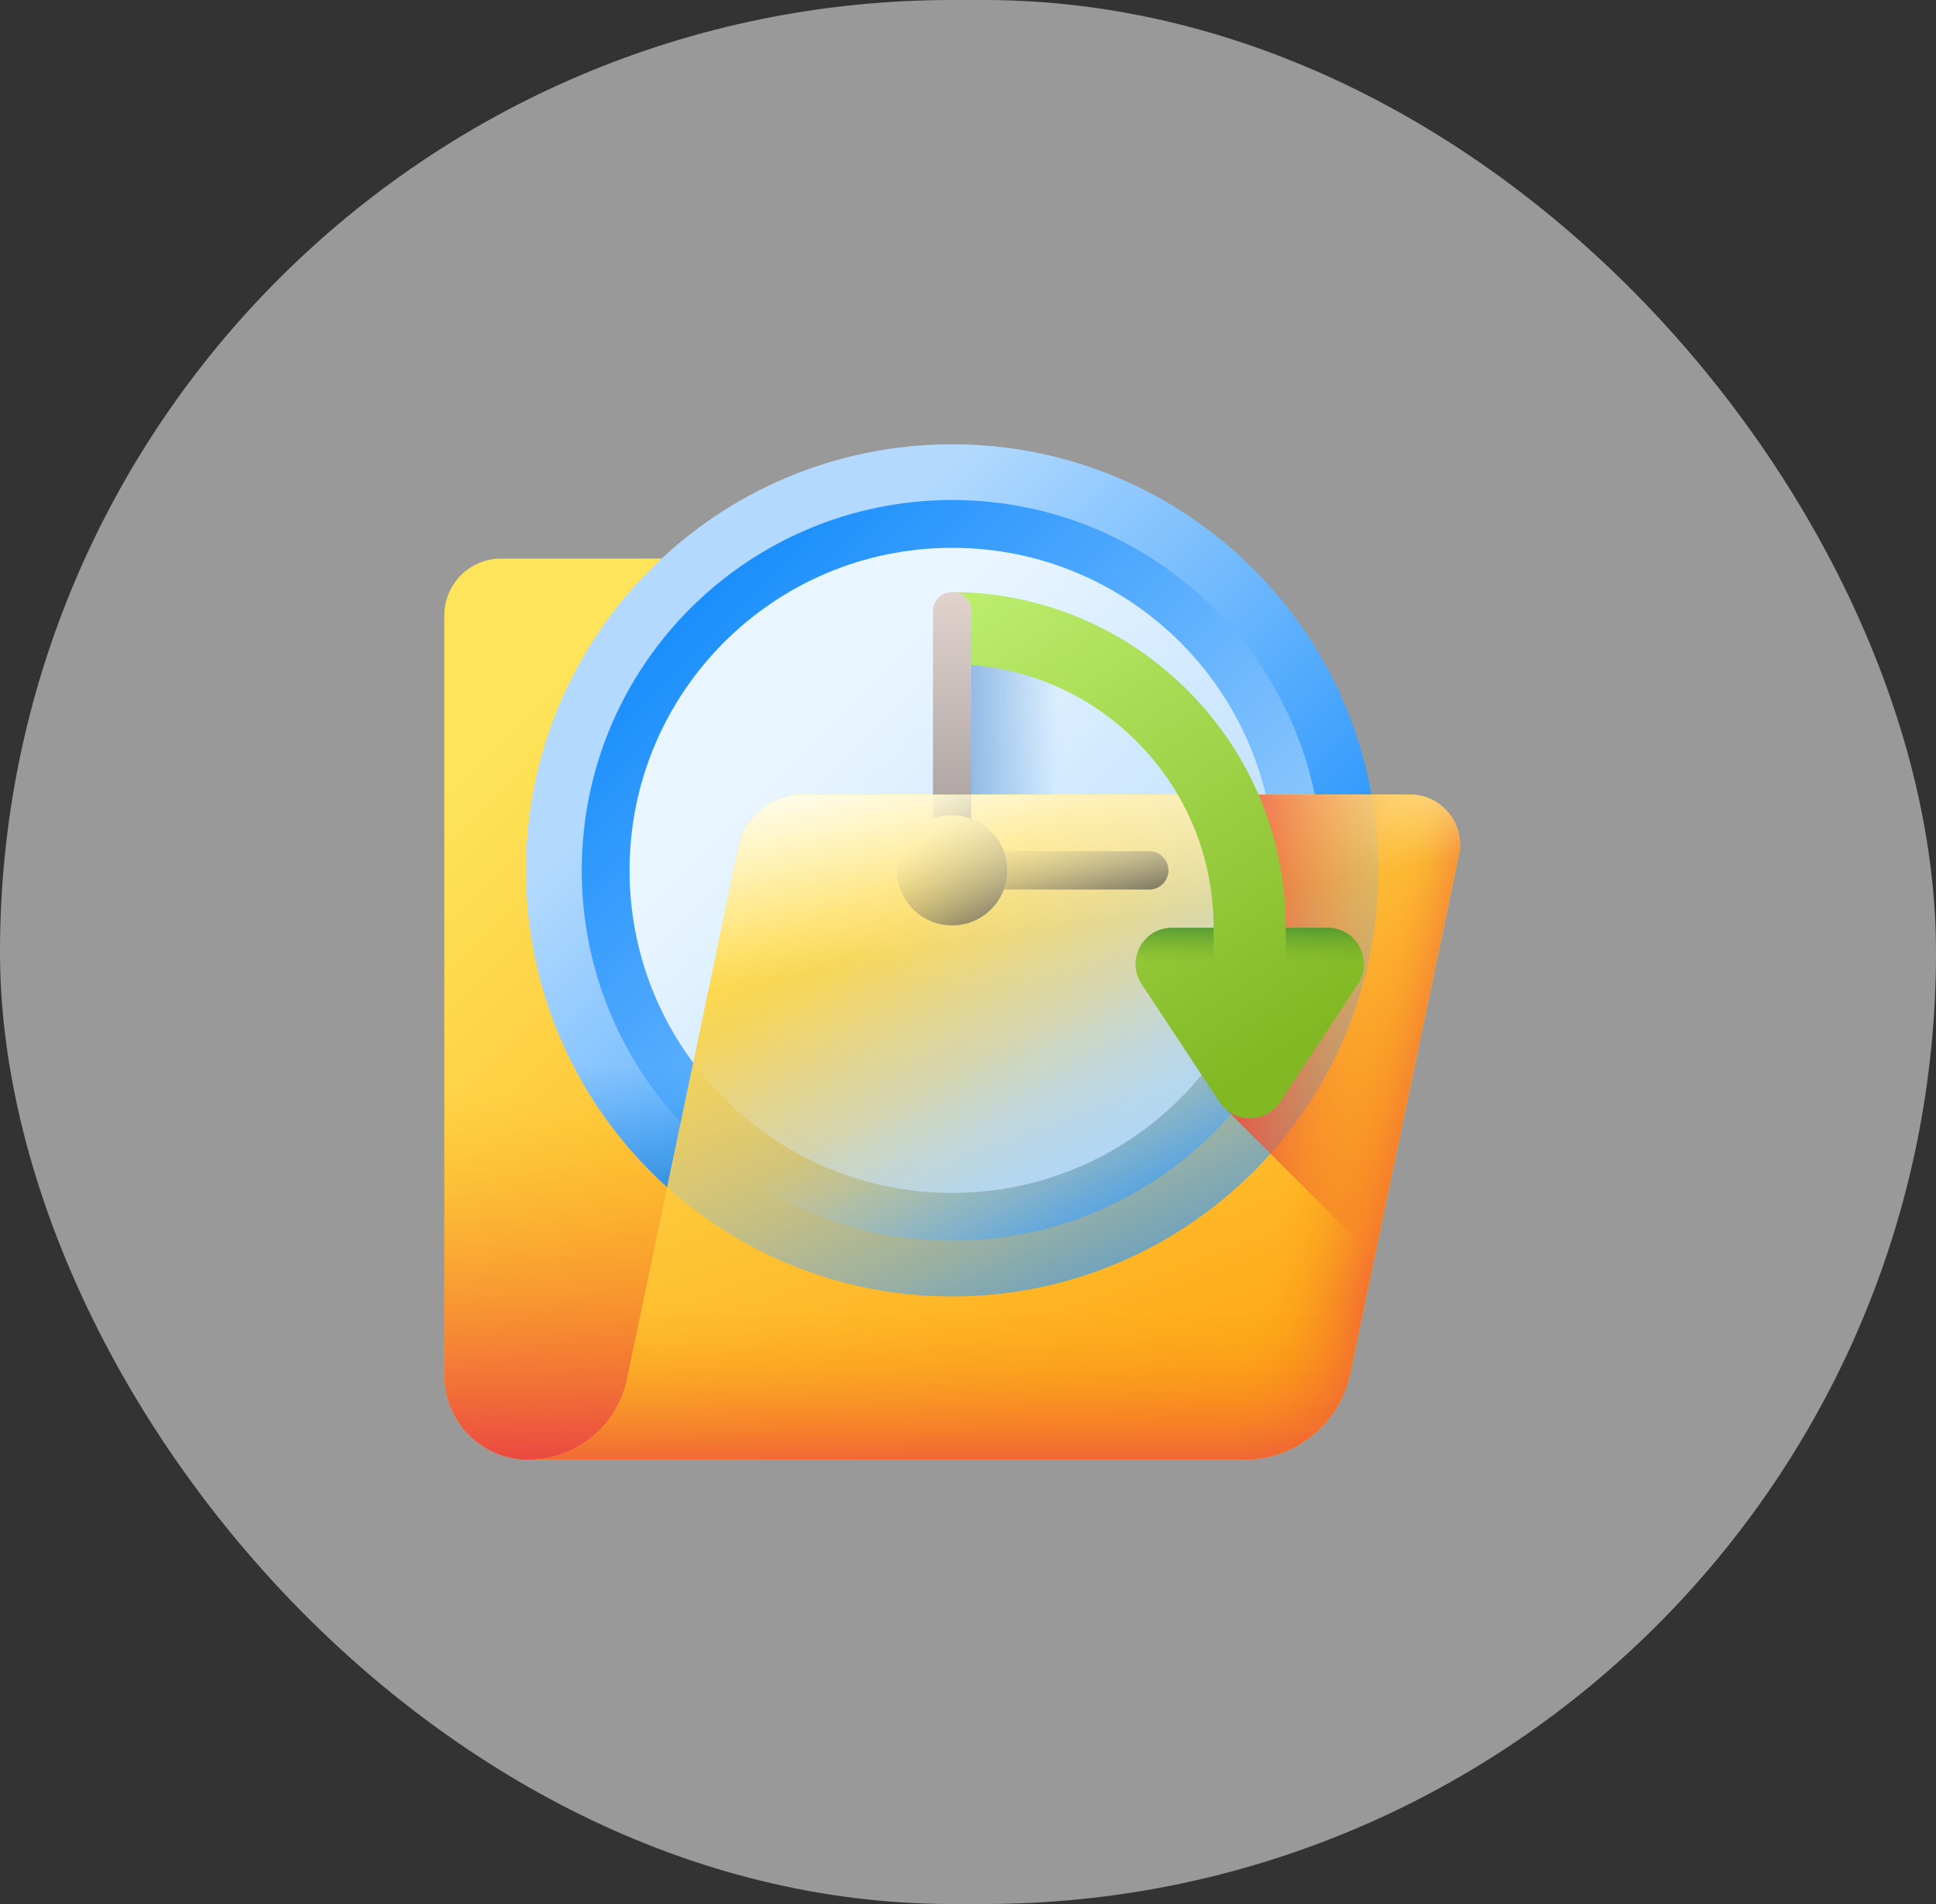 <svg width="61" height="60" viewBox="0 0 61 60" fill="none" xmlns="http://www.w3.org/2000/svg">
<rect x="0" y="0" width="61" height="60" fill="#333333" stroke="none"/>
<rect width="61" height="60" rx="30" fill="white" fill-opacity="0.5"/>
<g clip-path="url(#clip0_707_5011)">
<path d="M23.608 19.391C23.608 18.403 22.808 17.602 21.82 17.602H15.788C14.801 17.602 14 18.403 14 19.391V43.35C14 44.813 15.186 46 16.65 46H38.561C39.742 46 40.7 45.042 40.7 43.86V23.319C40.7 22.137 39.742 21.179 38.561 21.179H25.397C24.409 21.179 23.608 20.379 23.608 19.391Z" fill="url(#paint0_linear_707_5011)"/>
<path d="M38.56 21.18H35.4V46H38.56C39.742 46 40.7 45.042 40.7 43.861V23.319C40.7 22.137 39.742 21.18 38.56 21.18Z" fill="url(#paint1_linear_707_5011)"/>
<path d="M40.7 43.86V29.291H14V43.35C14 44.813 15.186 46 16.65 46H38.561C39.743 46 40.7 45.042 40.7 43.86Z" fill="url(#paint2_linear_707_5011)"/>
<path d="M30 40.855C37.416 40.855 43.427 34.843 43.427 27.427C43.427 20.012 37.416 14 30 14C22.584 14 16.572 20.012 16.572 27.427C16.572 34.843 22.584 40.855 30 40.855Z" fill="url(#paint3_linear_707_5011)"/>
<path d="M30.001 39.098C36.446 39.098 41.671 33.873 41.671 27.427C41.671 20.982 36.446 15.757 30.001 15.757C23.555 15.757 18.33 20.982 18.33 27.427C18.33 33.873 23.555 39.098 30.001 39.098Z" fill="url(#paint4_linear_707_5011)"/>
<path d="M16.572 27.427C16.572 34.843 22.584 40.854 30 40.854C37.416 40.854 43.427 34.843 43.427 27.427C43.427 27.238 43.422 27.05 43.414 26.862H16.585C16.577 27.05 16.572 27.238 16.572 27.427Z" fill="url(#paint5_linear_707_5011)"/>
<path d="M30.001 37.592C35.614 37.592 40.165 33.041 40.165 27.427C40.165 21.814 35.614 17.263 30.001 17.263C24.387 17.263 19.836 21.814 19.836 27.427C19.836 33.041 24.387 37.592 30.001 37.592Z" fill="url(#paint6_linear_707_5011)"/>
<path d="M37.634 27.637H29.938V19.898H32.426C35.303 19.898 37.634 22.23 37.634 25.106V27.637Z" fill="url(#paint7_linear_707_5011)"/>
<path d="M30.603 26.824V19.258C30.603 18.924 30.333 18.654 30 18.654C29.667 18.654 29.396 18.924 29.396 19.258V26.824C29.396 27.157 29.667 27.427 30 27.427C30.333 27.427 30.603 27.157 30.603 26.824Z" fill="url(#paint8_linear_707_5011)"/>
<path d="M30 29.163C30.958 29.163 31.736 28.386 31.736 27.427C31.736 26.469 30.958 25.691 30 25.691C29.041 25.691 28.264 26.469 28.264 27.427C28.264 28.386 29.041 29.163 30 29.163Z" fill="url(#paint9_linear_707_5011)"/>
<path d="M42.541 43.285C42.209 44.867 40.814 46 39.198 46H16.65C18.15 46 19.445 44.949 19.752 43.481L23.272 26.681C23.473 25.724 24.317 25.039 25.294 25.039H44.426C45.425 25.039 46.171 25.958 45.967 26.936L42.541 43.285Z" fill="url(#paint10_linear_707_5011)"/>
<path d="M40.7 43.861V25.039H28.18V46H38.56C39.742 46 40.7 45.042 40.7 43.861Z" fill="url(#paint11_linear_707_5011)"/>
<path d="M42.541 43.285C42.209 44.867 40.814 46 39.198 46H16.65C18.15 46 19.445 44.949 19.752 43.481L23.272 26.681C23.473 25.724 24.317 25.039 25.294 25.039H44.426C45.425 25.039 46.171 25.958 45.967 26.936L42.541 43.285Z" fill="url(#paint12_linear_707_5011)"/>
<path d="M45.966 26.936L42.54 43.285C42.208 44.867 40.813 46 39.197 46H36.23L40.622 25.039H44.426C45.425 25.039 46.17 25.958 45.966 26.936Z" fill="url(#paint13_linear_707_5011)"/>
<path d="M43.428 27.428C43.428 26.612 43.355 25.814 43.216 25.039H25.294C24.316 25.039 23.473 25.724 23.272 26.681L21.023 37.413C23.402 39.552 26.549 40.855 30 40.855C37.416 40.855 43.428 34.843 43.428 27.428Z" fill="url(#paint14_linear_707_5011)"/>
<path d="M41.426 25.039H25.294C24.316 25.039 23.473 25.724 23.272 26.681L21.451 35.371C23.582 37.663 26.623 39.098 30 39.098C36.446 39.098 41.671 33.873 41.671 27.428C41.671 26.609 41.586 25.81 41.426 25.039Z" fill="url(#paint15_linear_707_5011)"/>
<path d="M39.881 25.039H25.294C24.316 25.039 23.472 25.724 23.271 26.681L21.844 33.495C23.697 35.982 26.66 37.592 30 37.592C35.613 37.592 40.164 33.041 40.164 27.428C40.164 26.605 40.066 25.805 39.881 25.039Z" fill="url(#paint16_linear_707_5011)"/>
<path d="M30 29.163C30.958 29.163 31.736 28.386 31.736 27.427C31.736 26.469 30.958 25.691 30 25.691C29.041 25.691 28.264 26.469 28.264 27.427C28.264 28.386 29.041 29.163 30 29.163Z" fill="url(#paint17_linear_707_5011)"/>
<path d="M36.816 27.428C36.816 27.761 36.546 28.031 36.212 28.031H31.629C31.699 27.843 31.737 27.64 31.737 27.428C31.737 27.216 31.699 27.012 31.629 26.824H36.212C36.545 26.824 36.816 27.095 36.816 27.428Z" fill="url(#paint18_linear_707_5011)"/>
<path d="M30.602 25.039V25.799C30.415 25.73 30.212 25.692 30 25.692C29.787 25.692 29.584 25.73 29.396 25.799V25.039H30.602Z" fill="url(#paint19_linear_707_5011)"/>
<path d="M42.541 43.285L44.645 33.244H21.897L19.752 43.481C19.445 44.949 18.15 46 16.65 46H39.198C40.814 46 42.209 44.867 42.541 43.285Z" fill="url(#paint20_linear_707_5011)"/>
<path d="M44.644 33.244L45.966 26.936C46.171 25.958 45.425 25.039 44.426 25.039H25.293C24.316 25.039 23.472 25.724 23.272 26.681L21.896 33.244L44.644 33.244Z" fill="url(#paint21_linear_707_5011)"/>
<path d="M44.427 25.039H38.668V34.993L43.307 39.632L45.967 26.936C46.172 25.958 45.426 25.039 44.427 25.039Z" fill="url(#paint22_linear_707_5011)"/>
<path d="M42.786 31.009L40.332 34.728C40.263 34.833 40.181 34.921 40.09 34.993C39.677 35.323 39.079 35.323 38.666 34.993C38.575 34.921 38.493 34.833 38.424 34.728L35.97 31.009C35.469 30.25 36.014 29.237 36.924 29.237H38.24L38.239 29.229C38.239 27.013 37.376 24.928 35.809 23.36C34.399 21.95 32.571 21.11 30.603 20.955V19.259C30.603 18.939 30.354 18.676 30.039 18.656L30.602 18.675C33.178 18.834 35.576 19.912 37.417 21.752C39.413 23.75 40.513 26.405 40.513 29.229V29.237H41.833C42.743 29.237 43.288 30.25 42.786 31.009Z" fill="url(#paint23_linear_707_5011)"/>
<path d="M42.787 31.009C43.288 30.249 42.743 29.236 41.833 29.236H40.514V34.453L42.787 31.009Z" fill="url(#paint24_linear_707_5011)"/>
<path d="M38.239 29.236H36.924C36.014 29.236 35.469 30.249 35.97 31.009L38.239 34.446V29.236Z" fill="url(#paint25_linear_707_5011)"/>
</g>
<defs>
<linearGradient id="paint0_linear_707_5011" x1="16.397" y1="22.487" x2="34.287" y2="40.377" gradientUnits="userSpaceOnUse">
<stop stop-color="#FEE45A"/>
<stop offset="1" stop-color="#FEA613"/>
</linearGradient>
<linearGradient id="paint1_linear_707_5011" x1="38.127" y1="33.59" x2="41.536" y2="33.59" gradientUnits="userSpaceOnUse">
<stop stop-color="#FEA613" stop-opacity="0"/>
<stop offset="1" stop-color="#E94444"/>
</linearGradient>
<linearGradient id="paint2_linear_707_5011" x1="27.35" y1="34.558" x2="27.35" y2="46.286" gradientUnits="userSpaceOnUse">
<stop stop-color="#FEA613" stop-opacity="0"/>
<stop offset="1" stop-color="#E94444"/>
</linearGradient>
<linearGradient id="paint3_linear_707_5011" x1="23.537" y1="20.965" x2="40.098" y2="37.526" gradientUnits="userSpaceOnUse">
<stop stop-color="#B3DAFE"/>
<stop offset="1" stop-color="#0182FC"/>
</linearGradient>
<linearGradient id="paint4_linear_707_5011" x1="39.451" y1="36.878" x2="18.833" y2="16.259" gradientUnits="userSpaceOnUse">
<stop stop-color="#B3DAFE"/>
<stop offset="1" stop-color="#0182FC"/>
</linearGradient>
<linearGradient id="paint5_linear_707_5011" x1="30" y1="33.576" x2="30" y2="41.752" gradientUnits="userSpaceOnUse">
<stop stop-color="#0182FC" stop-opacity="0"/>
<stop offset="1" stop-color="#024C67"/>
</linearGradient>
<linearGradient id="paint6_linear_707_5011" x1="25.483" y1="22.91" x2="37.593" y2="35.02" gradientUnits="userSpaceOnUse">
<stop stop-color="#EAF6FF"/>
<stop offset="1" stop-color="#B3DAFE"/>
</linearGradient>
<linearGradient id="paint7_linear_707_5011" x1="33.326" y1="23.768" x2="29.8" y2="23.768" gradientUnits="userSpaceOnUse">
<stop stop-color="#7BACDF" stop-opacity="0"/>
<stop offset="1" stop-color="#7BACDF"/>
</linearGradient>
<linearGradient id="paint8_linear_707_5011" x1="30" y1="18.654" x2="30" y2="27.427" gradientUnits="userSpaceOnUse">
<stop stop-color="#E1D3CE"/>
<stop offset="1" stop-color="#9E9797"/>
</linearGradient>
<linearGradient id="paint9_linear_707_5011" x1="29.347" y1="26.775" x2="30.925" y2="28.352" gradientUnits="userSpaceOnUse">
<stop stop-color="#5A5A5A"/>
<stop offset="1" stop-color="#444444"/>
</linearGradient>
<linearGradient id="paint10_linear_707_5011" x1="27.267" y1="25.159" x2="34.772" y2="45.515" gradientUnits="userSpaceOnUse">
<stop stop-color="#FEE45A"/>
<stop offset="1" stop-color="#FEA613"/>
</linearGradient>
<linearGradient id="paint11_linear_707_5011" x1="34.874" y1="35.141" x2="49.002" y2="31.198" gradientUnits="userSpaceOnUse">
<stop stop-color="#FEA613" stop-opacity="0"/>
<stop offset="1" stop-color="#E94444"/>
</linearGradient>
<linearGradient id="paint12_linear_707_5011" x1="27.267" y1="25.159" x2="34.772" y2="45.515" gradientUnits="userSpaceOnUse">
<stop stop-color="#FEE45A"/>
<stop offset="1" stop-color="#FEA613"/>
</linearGradient>
<linearGradient id="paint13_linear_707_5011" x1="41.033" y1="35.679" x2="45.3" y2="36.808" gradientUnits="userSpaceOnUse">
<stop stop-color="#FEA613" stop-opacity="0"/>
<stop offset="1" stop-color="#E94444"/>
</linearGradient>
<linearGradient id="paint14_linear_707_5011" x1="30.139" y1="27.019" x2="38.515" y2="44.807" gradientUnits="userSpaceOnUse">
<stop stop-color="#B3DAFE" stop-opacity="0"/>
<stop offset="1" stop-color="#0182FC"/>
</linearGradient>
<linearGradient id="paint15_linear_707_5011" x1="32.644" y1="32.443" x2="37.036" y2="40.6" gradientUnits="userSpaceOnUse">
<stop stop-color="#B3DAFE" stop-opacity="0"/>
<stop offset="1" stop-color="#0182FC"/>
</linearGradient>
<linearGradient id="paint16_linear_707_5011" x1="30.127" y1="28.024" x2="36.214" y2="38.314" gradientUnits="userSpaceOnUse">
<stop stop-color="#EAF6FF" stop-opacity="0"/>
<stop offset="1" stop-color="#B3DAFE"/>
</linearGradient>
<linearGradient id="paint17_linear_707_5011" x1="29.23" y1="26.342" x2="31.991" y2="30.233" gradientUnits="userSpaceOnUse">
<stop stop-color="#5A5A5A" stop-opacity="0"/>
<stop offset="1" stop-color="#444444"/>
</linearGradient>
<linearGradient id="paint18_linear_707_5011" x1="33.776" y1="25.977" x2="34.822" y2="29.993" gradientUnits="userSpaceOnUse">
<stop stop-color="#433F43" stop-opacity="0"/>
<stop offset="0.301" stop-color="#3C393C" stop-opacity="0.301"/>
<stop offset="0.737" stop-color="#292729" stop-opacity="0.737"/>
<stop offset="1" stop-color="#1A1A1A"/>
</linearGradient>
<linearGradient id="paint19_linear_707_5011" x1="29.085" y1="24.619" x2="32.431" y2="27.547" gradientUnits="userSpaceOnUse">
<stop stop-color="#433F43" stop-opacity="0"/>
<stop offset="0.301" stop-color="#3C393C" stop-opacity="0.301"/>
<stop offset="0.737" stop-color="#292729" stop-opacity="0.737"/>
<stop offset="1" stop-color="#1A1A1A"/>
</linearGradient>
<linearGradient id="paint20_linear_707_5011" x1="30.648" y1="41.124" x2="30.648" y2="47.181" gradientUnits="userSpaceOnUse">
<stop stop-color="#FEA613" stop-opacity="0"/>
<stop offset="1" stop-color="#E94444"/>
</linearGradient>
<linearGradient id="paint21_linear_707_5011" x1="33.826" y1="29.172" x2="32.697" y2="22.814" gradientUnits="userSpaceOnUse">
<stop stop-color="white" stop-opacity="0"/>
<stop offset="1" stop-color="white"/>
</linearGradient>
<linearGradient id="paint22_linear_707_5011" x1="45.562" y1="32.335" x2="37.965" y2="32.335" gradientUnits="userSpaceOnUse">
<stop stop-color="#FEA613" stop-opacity="0"/>
<stop offset="1" stop-color="#E94444"/>
</linearGradient>
<linearGradient id="paint23_linear_707_5011" x1="31.44" y1="18.449" x2="41.08" y2="32.751" gradientUnits="userSpaceOnUse">
<stop stop-color="#BBEC6C"/>
<stop offset="1" stop-color="#81B823"/>
</linearGradient>
<linearGradient id="paint24_linear_707_5011" x1="41.746" y1="30.377" x2="41.746" y2="28.481" gradientUnits="userSpaceOnUse">
<stop stop-color="#78A91F" stop-opacity="0"/>
<stop offset="1" stop-color="#026841"/>
</linearGradient>
<linearGradient id="paint25_linear_707_5011" x1="37.009" y1="30.377" x2="37.009" y2="28.481" gradientUnits="userSpaceOnUse">
<stop stop-color="#78A91F" stop-opacity="0"/>
<stop offset="1" stop-color="#026841"/>
</linearGradient>
<clipPath id="clip0_707_5011">
<rect width="32" height="32" fill="white" transform="translate(14 14)"/>
</clipPath>
</defs>
</svg>
